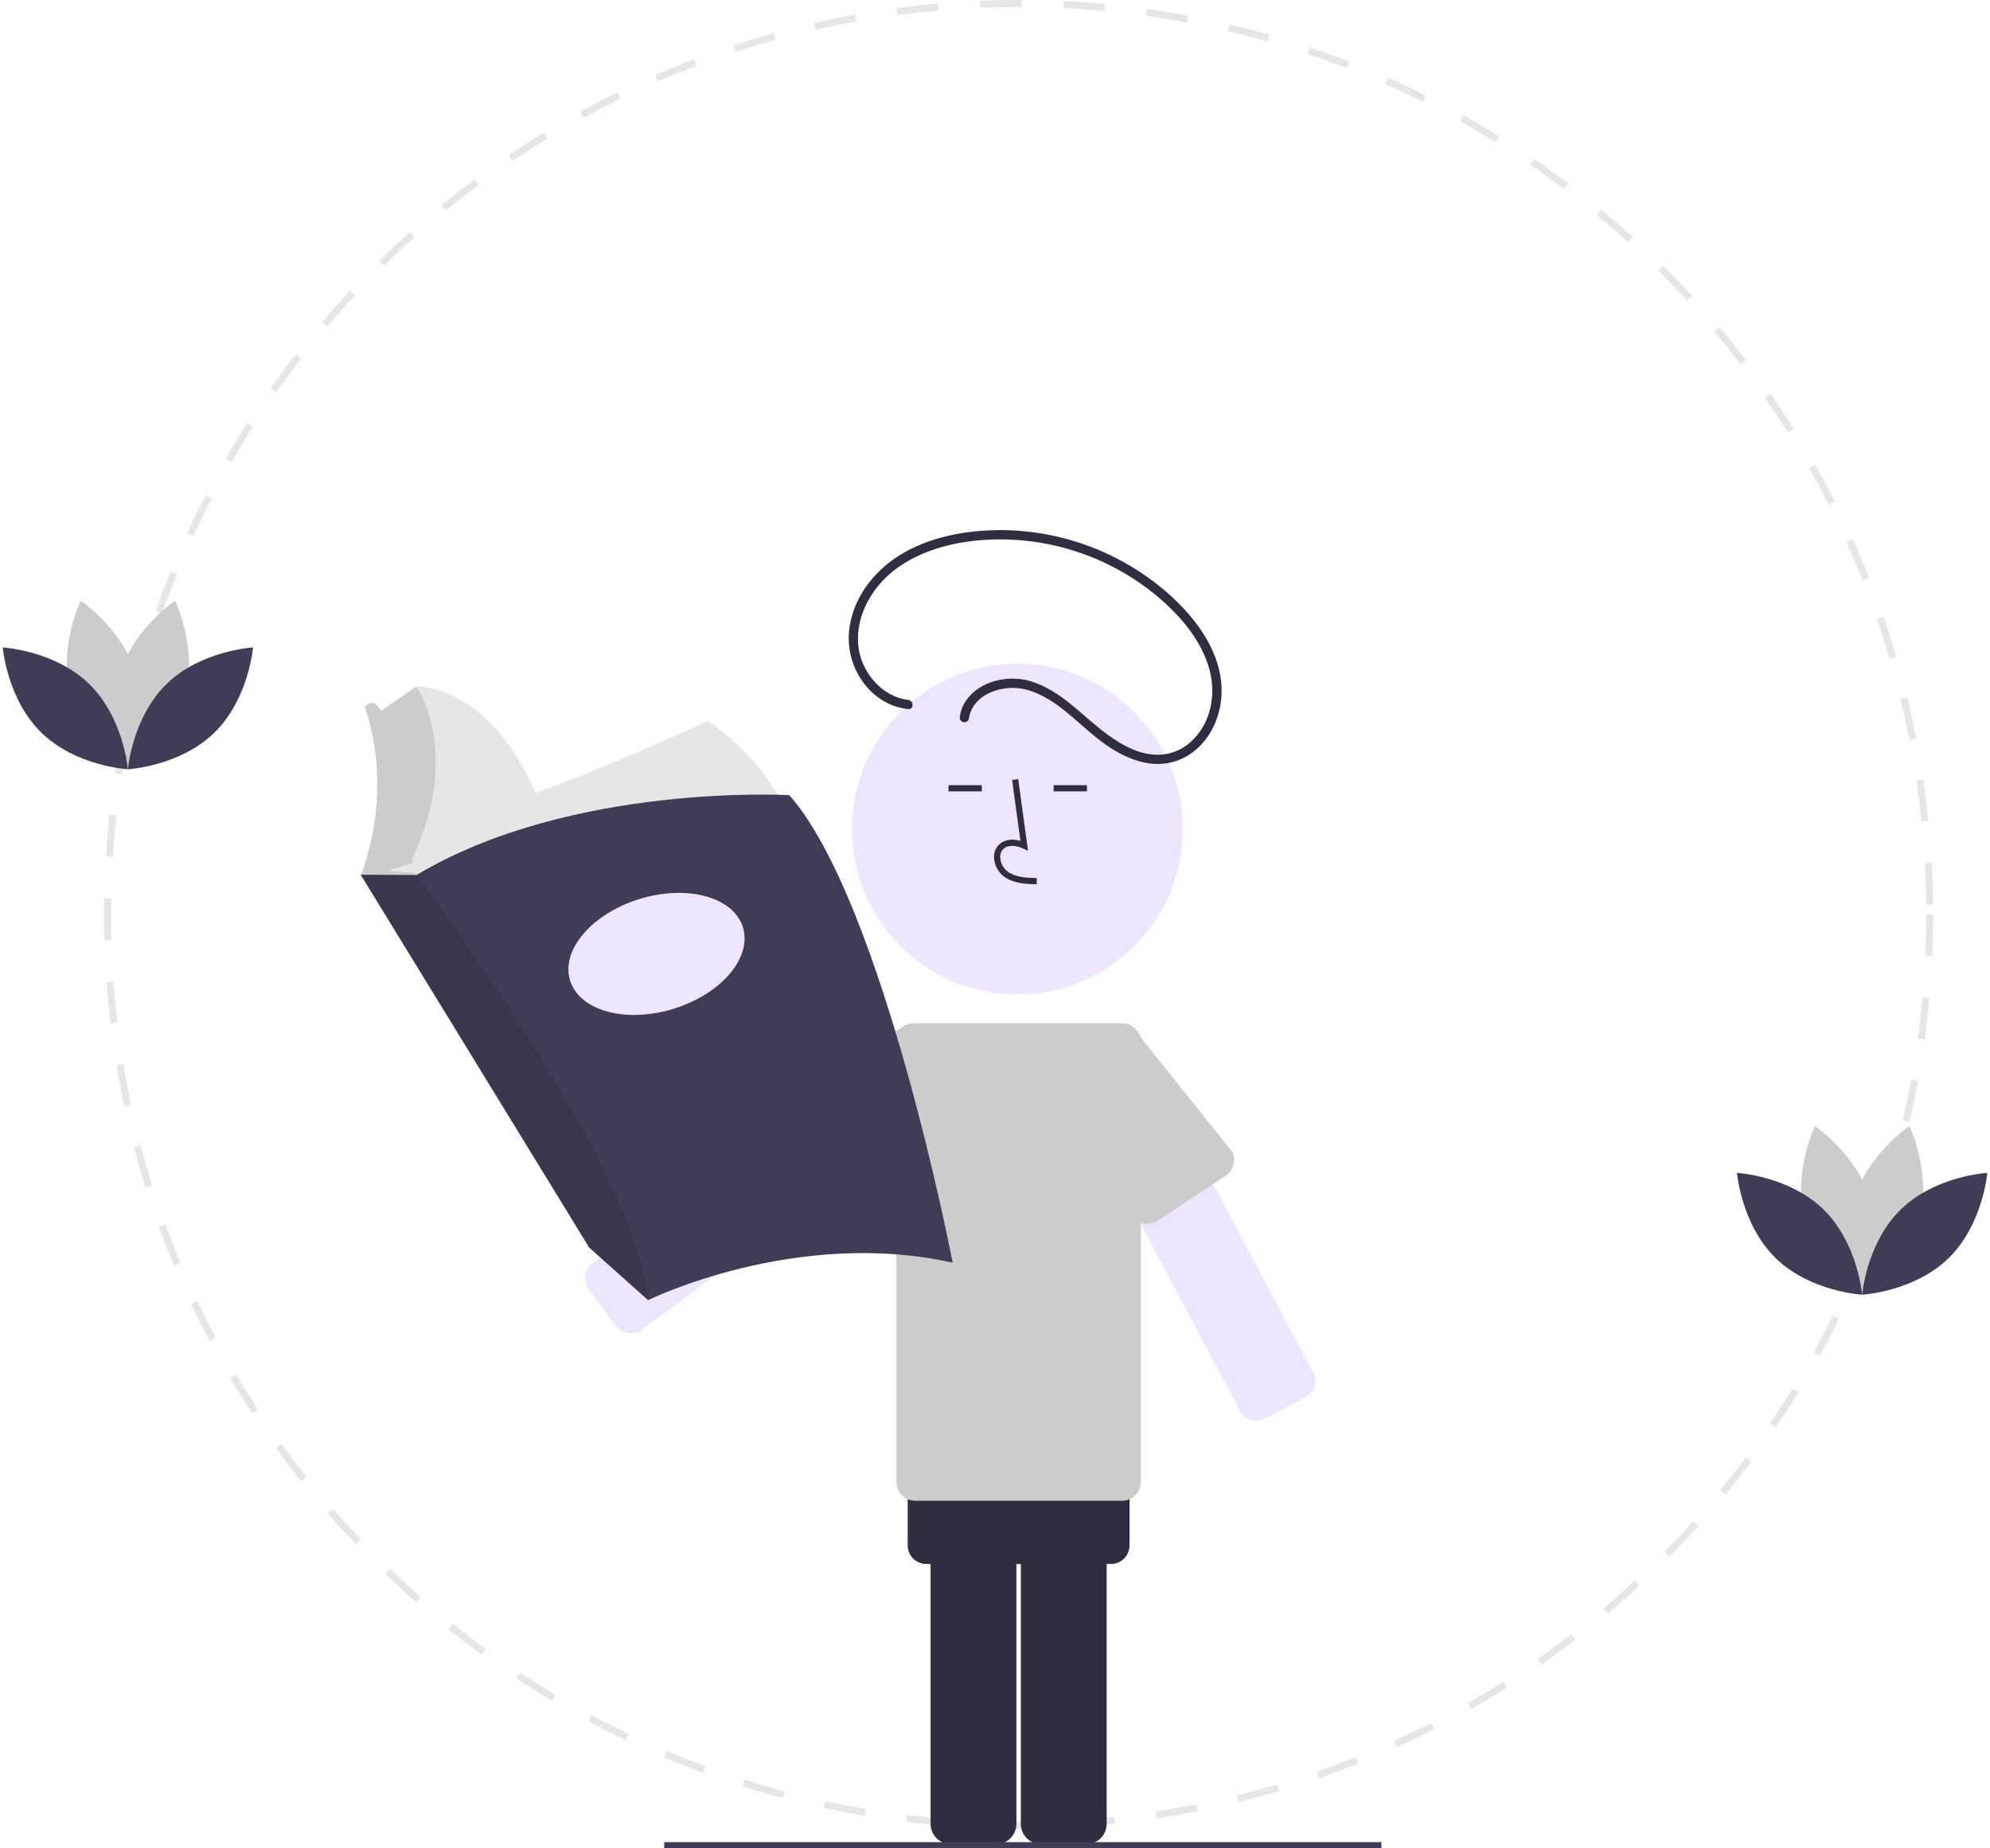 <svg width="183" height="170" viewBox="0 0 183 170" fill="none" xmlns="http://www.w3.org/2000/svg">
<g clip-path="url(#clip0_2894_34166)">
<path d="M93.673 168.197C92.786 168.197 91.889 168.183 91.01 168.155L91.03 167.517C92.293 167.556 93.582 167.567 94.851 167.549L94.86 168.189C94.465 168.194 94.069 168.197 93.673 168.197ZM98.707 168.049L98.67 167.41C99.935 167.336 101.216 167.231 102.478 167.099L102.545 167.734C101.273 167.868 99.983 167.974 98.707 168.049ZM87.165 167.949C85.89 167.851 84.601 167.723 83.334 167.568L83.412 166.933C84.669 167.087 85.948 167.215 87.214 167.311L87.165 167.949ZM106.364 167.246L106.268 166.614C107.525 166.423 108.791 166.202 110.031 165.955L110.156 166.582C108.906 166.83 107.63 167.054 106.364 167.246ZM79.524 167.012C78.264 166.798 76.992 166.553 75.743 166.282L75.879 165.657C77.118 165.926 78.38 166.169 79.631 166.381L79.524 167.012ZM113.915 165.745L113.761 165.124C114.995 164.819 116.235 164.482 117.449 164.122L117.63 164.735C116.408 165.098 115.158 165.438 113.915 165.745ZM72.001 165.378C70.765 165.05 69.521 164.688 68.303 164.303L68.496 163.693C69.704 164.075 70.939 164.434 72.165 164.76L72.001 165.378ZM121.295 163.555L121.086 162.951C122.283 162.535 123.487 162.085 124.665 161.614L124.902 162.208C123.715 162.683 122.502 163.136 121.295 163.555ZM64.65 163.054C63.45 162.613 62.242 162.137 61.06 161.639L61.308 161.05C62.481 161.544 63.679 162.016 64.871 162.454L64.65 163.054ZM128.435 160.698L128.171 160.116C129.32 159.594 130.476 159.036 131.606 158.459L131.897 159.028C130.758 159.61 129.594 160.172 128.435 160.698ZM57.54 160.061C56.386 159.511 55.228 158.926 54.097 158.322L54.399 157.758C55.52 158.357 56.67 158.938 57.815 159.484L57.54 160.061ZM135.278 157.201L134.961 156.645C136.064 156.016 137.165 155.355 138.232 154.679L138.574 155.22C137.498 155.9 136.389 156.567 135.278 157.201ZM50.739 156.427C49.642 155.774 48.543 155.086 47.473 154.381L47.825 153.847C48.886 154.547 49.977 155.23 51.066 155.878L50.739 156.427ZM141.777 153.089L141.411 152.565C142.449 151.84 143.485 151.08 144.49 150.308L144.88 150.815C143.867 151.593 142.823 152.359 141.777 153.089ZM44.304 152.189C43.272 151.439 42.24 150.654 41.239 149.854L41.638 149.354C42.632 150.148 43.655 150.927 44.679 151.671L44.304 152.189ZM147.877 148.401L147.465 147.912C148.432 147.095 149.395 146.244 150.328 145.382L150.762 145.852C149.823 146.72 148.852 147.578 147.877 148.401ZM38.284 147.382C37.323 146.54 36.368 145.665 35.446 144.779L35.888 144.318C36.804 145.197 37.751 146.066 38.705 146.901L38.284 147.382ZM153.528 143.174L153.073 142.725C153.965 141.821 154.847 140.885 155.695 139.944L156.17 140.372C155.316 141.32 154.427 142.263 153.528 143.174ZM32.729 142.051C31.847 141.123 30.976 140.165 30.14 139.202L30.623 138.783C31.453 139.738 32.317 140.69 33.192 141.61L32.729 142.051ZM158.683 137.453L158.189 137.047C158.995 136.066 159.788 135.054 160.548 134.038L161.06 134.421C160.295 135.444 159.495 136.465 158.683 137.453ZM27.684 136.238C26.892 135.238 26.112 134.204 25.366 133.167L25.885 132.794C26.625 133.823 27.399 134.848 28.185 135.842L27.684 136.238ZM163.297 131.283L162.768 130.924C163.481 129.874 164.179 128.793 164.844 127.711L165.389 128.046C164.719 129.136 164.015 130.225 163.297 131.283ZM23.191 129.995C22.494 128.926 21.812 127.827 21.163 126.727L21.714 126.402C22.358 127.494 23.035 128.585 23.726 129.645L23.191 129.995ZM167.33 124.715L166.771 124.406C167.385 123.295 167.981 122.154 168.544 121.014L169.118 121.298C168.55 122.446 167.949 123.596 167.33 124.715ZM19.288 123.37C18.692 122.243 18.113 121.086 17.569 119.933L18.148 119.66C18.688 120.805 19.261 121.953 19.853 123.071L19.288 123.37ZM170.746 117.801L170.16 117.545C170.67 116.381 171.159 115.189 171.615 114.002L172.212 114.231C171.753 115.427 171.259 116.628 170.746 117.801ZM16.01 116.421C15.52 115.245 15.05 114.041 14.615 112.843L15.216 112.624C15.648 113.813 16.114 115.008 16.6 116.175L16.01 116.421ZM173.511 110.597L172.904 110.395C173.303 109.193 173.68 107.964 174.023 106.742L174.639 106.915C174.293 108.146 173.913 109.385 173.511 110.597ZM13.383 109.195C13.002 107.976 12.645 106.731 12.32 105.494L12.939 105.332C13.261 106.56 13.616 107.795 13.993 109.005L13.383 109.195ZM175.596 103.185L174.973 103.04C175.259 101.808 175.521 100.549 175.751 99.299L176.38 99.415C176.148 100.674 175.884 101.943 175.596 103.185ZM11.43 101.748C11.163 100.499 10.921 99.227 10.712 97.965L11.343 97.86C11.551 99.112 11.79 100.375 12.055 101.614L11.43 101.748ZM176.989 95.614L176.355 95.527C176.527 94.275 176.673 92.997 176.787 91.731L177.424 91.788C177.309 93.065 177.162 94.352 176.989 95.614ZM10.169 94.154C10.018 92.888 9.895 91.598 9.801 90.321L10.439 90.275C10.532 91.542 10.655 92.821 10.804 94.078L10.169 94.154ZM177.685 87.947L177.046 87.918C177.103 86.651 177.132 85.366 177.132 84.099H177.771C177.771 85.376 177.742 86.671 177.685 87.947ZM9.607 86.476C9.585 85.692 9.574 84.892 9.574 84.099C9.574 83.606 9.578 83.115 9.587 82.625L10.226 82.636C10.218 83.123 10.214 83.61 10.214 84.099C10.214 84.886 10.225 85.68 10.246 86.458L9.607 86.476ZM177.127 83.206C177.114 81.938 177.071 80.653 177.001 79.386L177.639 79.351C177.71 80.627 177.753 81.922 177.767 83.199L177.127 83.206ZM10.378 78.818L9.74 78.778C9.82 77.5 9.93 76.21 10.067 74.942L10.703 75.011C10.567 76.269 10.457 77.55 10.378 78.818ZM176.702 75.577C176.574 74.317 176.415 73.041 176.23 71.786L176.863 71.692C177.049 72.957 177.209 74.242 177.338 75.513L176.702 75.577ZM11.201 71.223L10.569 71.125C10.765 69.86 10.992 68.585 11.245 67.335L11.872 67.461C11.621 68.702 11.395 69.967 11.201 71.223ZM175.584 68.02C175.341 66.773 175.065 65.517 174.766 64.288L175.388 64.136C175.689 65.375 175.966 66.641 176.212 67.897L175.584 68.02ZM12.716 63.735L12.095 63.579C12.406 62.341 12.75 61.092 13.118 59.867L13.73 60.051C13.365 61.266 13.024 62.506 12.716 63.735ZM173.777 60.597C173.42 59.379 173.031 58.154 172.619 56.956L173.223 56.748C173.639 57.955 174.032 59.19 174.391 60.417L173.777 60.597ZM14.917 56.408L14.314 56.196C14.739 54.987 15.198 53.772 15.678 52.585L16.271 52.825C15.794 54.003 15.339 55.208 14.917 56.408ZM171.294 53.372C170.827 52.195 170.327 51.014 169.808 49.861L170.392 49.598C170.915 50.76 171.418 51.95 171.888 53.136L171.294 53.372ZM17.788 49.31L17.206 49.043C17.741 47.88 18.309 46.713 18.896 45.576L19.465 45.869C18.882 46.998 18.318 48.155 17.788 49.31ZM168.164 46.421C167.591 45.291 166.985 44.16 166.361 43.058L166.918 42.743C167.546 43.854 168.157 44.994 168.734 46.131L168.164 46.421ZM21.298 42.51L20.743 42.191C21.381 41.083 22.054 39.974 22.743 38.895L23.282 39.239C22.599 40.31 21.931 41.411 21.298 42.51ZM164.406 39.781C163.731 38.705 163.023 37.633 162.303 36.595L162.828 36.231C163.554 37.277 164.267 38.357 164.948 39.441L164.406 39.781ZM25.414 36.064L24.891 35.695C25.629 34.65 26.399 33.608 27.183 32.598L27.688 32.99C26.911 33.992 26.146 35.026 25.414 36.064ZM160.056 33.508C159.285 32.499 158.483 31.495 157.67 30.526L158.16 30.115C158.979 31.092 159.788 32.103 160.564 33.12L160.056 33.508ZM30.1 30.023L29.613 29.608C30.44 28.637 31.303 27.669 32.176 26.734L32.643 27.17C31.777 28.099 30.921 29.059 30.1 30.023ZM155.151 27.654C154.292 26.719 153.4 25.792 152.502 24.9L152.953 24.446C153.858 25.346 154.756 26.279 155.622 27.221L155.151 27.654ZM35.313 24.436L34.866 23.979C35.781 23.084 36.727 22.2 37.679 21.35L38.105 21.827C37.16 22.67 36.221 23.548 35.313 24.436ZM149.731 22.268C148.79 21.414 147.818 20.572 146.842 19.765L147.25 19.272C148.233 20.085 149.212 20.934 150.161 21.794L149.731 22.268ZM41.011 19.348L40.607 18.852C41.596 18.047 42.619 17.252 43.646 16.491L44.027 17.005C43.007 17.76 41.993 18.549 41.011 19.348ZM143.842 17.395C142.826 16.631 141.781 15.88 140.736 15.165L141.097 14.637C142.15 15.357 143.203 16.114 144.227 16.884L143.842 17.395ZM47.145 14.802L46.788 14.271C47.847 13.559 48.936 12.862 50.027 12.198L50.36 12.744C49.277 13.403 48.196 14.095 47.145 14.802ZM137.53 13.078C136.449 12.409 135.339 11.757 134.231 11.14L134.542 10.581C135.659 11.203 136.777 11.86 137.866 12.534L137.53 13.078ZM53.664 10.836L53.357 10.275C54.477 9.662 55.626 9.068 56.77 8.508L57.051 9.082C55.915 9.638 54.776 10.228 53.664 10.836ZM130.846 9.355C129.708 8.788 128.543 8.24 127.382 7.727L127.64 7.142C128.81 7.659 129.985 8.211 131.132 8.782L130.846 9.355ZM60.514 7.486L60.26 6.899C61.43 6.392 62.628 5.905 63.818 5.453L64.045 6.051C62.864 6.5 61.676 6.983 60.514 7.486ZM123.844 6.26C122.66 5.801 121.448 5.362 120.242 4.958L120.446 4.351C121.661 4.759 122.882 5.201 124.076 5.664L123.844 6.26ZM67.648 4.777L67.448 4.169C68.664 3.771 69.904 3.396 71.134 3.055L71.305 3.671C70.084 4.009 68.854 4.382 67.648 4.777ZM116.592 3.826C115.373 3.479 114.128 3.155 112.895 2.864L113.041 2.241C114.285 2.535 115.538 2.861 116.768 3.211L116.592 3.826ZM75.009 2.734L74.867 2.111C76.113 1.826 77.382 1.567 78.639 1.34L78.753 1.969C77.505 2.194 76.246 2.452 75.009 2.734ZM109.156 2.073C107.911 1.839 106.643 1.631 105.386 1.455L105.475 0.822C106.741 1 108.019 1.209 109.275 1.445L109.156 2.073ZM82.528 1.377L82.443 0.743C83.709 0.574 84.997 0.432 86.27 0.321L86.325 0.959C85.062 1.069 83.784 1.21 82.528 1.377ZM101.591 1.01C100.331 0.892 99.049 0.8 97.78 0.739L97.811 0.1C99.09 0.162 100.382 0.254 101.651 0.374L101.591 1.01ZM90.139 0.713L90.112 0.074C91.287 0.025 92.485 0 93.673 0L93.962 0L93.96 0.64L93.673 0.64C92.494 0.64 91.305 0.665 90.139 0.713Z" fill="#E6E6E6"/>
<path d="M93.875 167.76V132.789C93.876 132.299 94.07 131.83 94.417 131.483C94.763 131.137 95.233 130.942 95.723 130.941H99.919C100.409 130.942 100.878 131.137 101.225 131.483C101.571 131.83 101.766 132.299 101.767 132.789V167.76C101.766 168.25 101.571 168.72 101.225 169.066C100.878 169.412 100.409 169.607 99.919 169.608H95.723C95.233 169.607 94.763 169.412 94.417 169.066C94.07 168.72 93.876 168.25 93.875 167.76Z" fill="#2F2E41"/>
<path d="M85.576 167.76V132.789C85.577 132.299 85.772 131.83 86.118 131.483C86.464 131.137 86.934 130.942 87.424 130.941H91.62C92.11 130.942 92.579 131.137 92.926 131.483C93.272 131.83 93.467 132.299 93.468 132.789V167.76C93.467 168.25 93.272 168.72 92.926 169.066C92.579 169.412 92.11 169.607 91.62 169.608H87.424C86.934 169.607 86.464 169.412 86.118 169.066C85.772 168.72 85.577 168.25 85.576 167.76Z" fill="#2F2E41"/>
<path d="M102.165 121.244H85.176C84.234 121.244 83.471 122.008 83.471 122.95V142.14C83.471 143.082 84.234 143.846 85.176 143.846H102.165C103.107 143.846 103.871 143.082 103.871 142.14V122.95C103.871 122.008 103.107 121.244 102.165 121.244Z" fill="#2F2E41"/>
<path d="M65.111 66.301C65.111 66.301 56.537 70.284 49.282 72.925C44.78 62.762 38.294 63.142 38.294 63.142L34.361 65.85L35.071 69.911L34.877 76.551L33.846 80.032L35.326 80.299L36.162 80.451L36.288 80.337C36.079 81.164 35.995 82.017 36.038 82.868L73.233 77.067C73.233 77.067 71.944 71.072 65.111 66.301Z" fill="#E6E6E6"/>
<path d="M54.127 118.575L56.621 121.95C57.181 122.707 58.249 122.867 59.007 122.308L87.13 101.523C87.888 100.963 88.048 99.895 87.488 99.137L84.994 95.763C84.434 95.005 83.366 94.845 82.609 95.405L54.485 116.19C53.727 116.75 53.567 117.818 54.127 118.575Z" fill="#F0E5FF"/>
<path d="M102.049 94.616L98.343 96.583C97.51 97.025 97.194 98.057 97.635 98.889L114.028 129.78C114.47 130.612 115.503 130.929 116.335 130.487L120.041 128.52C120.873 128.078 121.19 127.046 120.748 126.214L104.355 95.323C103.914 94.491 102.881 94.175 102.049 94.616Z" fill="#F0E5FF"/>
<path d="M112.439 108.326L106.386 112.338C105.461 112.829 104.353 112.553 103.911 111.721L97.226 99.124C96.785 98.291 97.177 97.219 98.102 96.728L102.222 94.542C103.147 94.051 104.255 94.328 104.696 95.16L113.314 105.93C113.756 106.762 113.364 107.835 112.439 108.326Z" fill="#CCCCCC"/>
<path d="M71.189 104.636L75.123 109.861C75.433 110.191 75.86 110.384 76.313 110.398C76.765 110.413 77.204 110.247 77.534 109.937L87.932 100.178C88.262 99.868 88.455 99.44 88.469 98.988C88.484 98.536 88.318 98.097 88.008 97.767L85.137 94.707C84.827 94.377 84.399 94.184 83.947 94.17C83.495 94.156 83.055 94.321 82.726 94.631L71.265 102.225C70.935 102.535 70.742 102.963 70.727 103.415C70.713 103.867 70.879 104.306 71.189 104.636Z" fill="#CCCCCC"/>
<path d="M103.204 94.114H84.139C83.197 94.114 82.434 94.878 82.434 95.82V136.323C82.434 137.265 83.197 138.029 84.139 138.029H103.204C104.146 138.029 104.91 137.265 104.91 136.323V95.82C104.91 94.878 104.146 94.114 103.204 94.114Z" fill="#CCCCCC"/>
<path d="M93.56 91.471C101.963 91.471 108.775 84.659 108.775 76.257C108.775 67.854 101.963 61.042 93.56 61.042C85.157 61.042 78.346 67.854 78.346 76.257C78.346 84.659 85.157 91.471 93.56 91.471Z" fill="#F0E5FF"/>
<path d="M95.332 81.336C94.392 81.31 93.222 81.277 92.322 80.619C92.053 80.415 91.833 80.155 91.675 79.856C91.518 79.558 91.428 79.229 91.412 78.892C91.395 78.653 91.435 78.413 91.526 78.192C91.618 77.971 91.76 77.773 91.941 77.615C92.411 77.218 93.098 77.124 93.839 77.342L93.072 71.734L93.635 71.657L94.537 78.25L94.067 78.034C93.522 77.784 92.773 77.657 92.308 78.05C92.194 78.152 92.105 78.28 92.048 78.423C91.991 78.566 91.968 78.719 91.98 78.873C91.994 79.123 92.061 79.368 92.178 79.59C92.295 79.812 92.458 80.007 92.657 80.16C93.357 80.672 94.29 80.738 95.348 80.767L95.332 81.336Z" fill="#2F2E41"/>
<path d="M90.287 72.218H87.225V72.786H90.287V72.218Z" fill="#2F2E41"/>
<path d="M99.953 72.218H96.891V72.786H99.953V72.218Z" fill="#2F2E41"/>
<path d="M83.508 64.367C81.043 64.086 79.133 61.723 78.923 59.326C78.673 56.474 80.334 53.765 82.613 52.165C84.996 50.491 87.965 49.792 90.837 49.639C96.441 49.36 101.948 51.175 106.287 54.731C108.44 56.519 110.45 58.796 111.212 61.547C111.873 63.935 111.335 66.641 109.414 68.314C108.939 68.724 108.383 69.031 107.784 69.216C107.184 69.401 106.552 69.459 105.928 69.388C104.438 69.233 103.062 68.449 101.872 67.583C99.556 65.899 97.654 63.553 94.833 62.673C92.764 62.028 90.079 62.596 88.815 64.467C88.528 64.895 88.342 65.383 88.271 65.894C88.245 66.003 88.261 66.118 88.316 66.215C88.372 66.312 88.462 66.385 88.569 66.418C88.678 66.448 88.794 66.433 88.892 66.377C88.99 66.322 89.063 66.229 89.093 66.121C89.425 63.764 92.323 62.885 94.356 63.423C97.321 64.207 99.311 66.853 101.743 68.534C103.022 69.418 104.477 70.124 106.045 70.251C107.397 70.357 108.739 69.945 109.799 69.098C111.877 67.457 112.671 64.635 112.212 62.094C111.68 59.151 109.699 56.63 107.526 54.677C103.121 50.761 97.402 48.648 91.509 48.76C88.503 48.829 85.367 49.45 82.777 51.038C80.265 52.579 78.324 55.158 78.07 58.154C77.847 60.792 79.262 63.551 81.691 64.707C82.264 64.978 82.878 65.152 83.508 65.22C84.053 65.282 84.048 64.429 83.508 64.367Z" fill="#2F2E41"/>
<path d="M36.134 79.936L37.939 79.355C38.133 78.985 37.779 79.222 37.948 78.862C42.514 69.12 38.294 63.143 38.294 63.143L35.029 65.391C35.021 65.372 35.014 65.353 35.006 65.334C35.006 65.334 34.426 64.045 33.523 65.012C33.523 65.012 36.36 71.91 33.201 80.484L36.876 82.16L38.294 80.484L38.326 80.322L35.788 80.092L36.134 79.936Z" fill="#CCCCCC"/>
<path d="M87.608 116.133C73.103 112.91 59.598 119.582 59.598 119.582L59.561 119.549L54.183 114.747L33.168 80.452L38.293 80.484C52.539 71.975 72.588 73.135 72.588 73.135C81.226 82.934 87.608 116.133 87.608 116.133Z" fill="#3F3D56"/>
<path opacity="0.1" d="M59.561 119.548L54.183 114.746L33.168 80.451L38.293 80.483C38.293 80.483 58.719 107.461 59.561 119.548Z" fill="black"/>
<path d="M61.922 92.79C66.312 91.443 69.178 88.089 68.322 85.298C67.466 82.507 63.212 81.336 58.821 82.683C54.431 84.029 51.565 87.384 52.421 90.175C53.277 92.966 57.531 94.137 61.922 92.79Z" fill="#F0E5FF"/>
<path d="M17.029 63.824C15.871 68.105 11.904 70.756 11.904 70.756C11.904 70.756 9.815 66.466 10.973 62.185C12.131 57.904 16.098 55.253 16.098 55.253C16.098 55.253 18.187 59.542 17.029 63.824Z" fill="#CCCCCC"/>
<path d="M6.492 63.824C7.65 68.105 11.617 70.756 11.617 70.756C11.617 70.756 13.706 66.466 12.548 62.185C11.39 57.904 7.423 55.253 7.423 55.253C7.423 55.253 5.334 59.542 6.492 63.824Z" fill="#CCCCCC"/>
<path d="M8.194 62.904C11.372 65.997 11.76 70.752 11.76 70.752C11.76 70.752 6.996 70.492 3.818 67.399C0.64 64.305 0.252 59.55 0.252 59.55C0.252 59.55 5.016 59.81 8.194 62.904Z" fill="#3F3D56"/>
<path d="M15.326 62.904C12.148 65.997 11.76 70.752 11.76 70.752C11.76 70.752 16.524 70.492 19.702 67.399C22.88 64.305 23.268 59.55 23.268 59.55C23.268 59.55 18.504 59.81 15.326 62.904Z" fill="#3F3D56"/>
<path d="M176.509 112.151C175.351 116.432 171.384 119.083 171.384 119.083C171.384 119.083 169.295 114.794 170.453 110.513C171.611 106.231 175.578 103.58 175.578 103.58C175.578 103.58 177.667 107.87 176.509 112.151Z" fill="#CCCCCC"/>
<path d="M165.975 112.151C167.133 116.432 171.1 119.083 171.1 119.083C171.1 119.083 173.189 114.794 172.031 110.513C170.873 106.231 166.906 103.58 166.906 103.58C166.906 103.58 164.817 107.87 165.975 112.151Z" fill="#CCCCCC"/>
<path d="M167.676 111.231C170.854 114.324 171.242 119.08 171.242 119.08C171.242 119.08 166.478 118.819 163.3 115.726C160.123 112.632 159.734 107.877 159.734 107.877C159.734 107.877 164.499 108.137 167.676 111.231Z" fill="#3F3D56"/>
<path d="M174.808 111.231C171.63 114.324 171.242 119.08 171.242 119.08C171.242 119.08 176.006 118.819 179.184 115.726C182.362 112.632 182.75 107.877 182.75 107.877C182.75 107.877 177.986 108.137 174.808 111.231Z" fill="#3F3D56"/>
<path d="M127.031 169.432H61.078V170H127.031V169.432Z" fill="#3F3D56"/>
</g>
<defs>
<clipPath id="clip0_2894_34166">
<rect width="182.498" height="170" fill="white" transform="translate(0.252)"/>
</clipPath>
</defs>
</svg>
